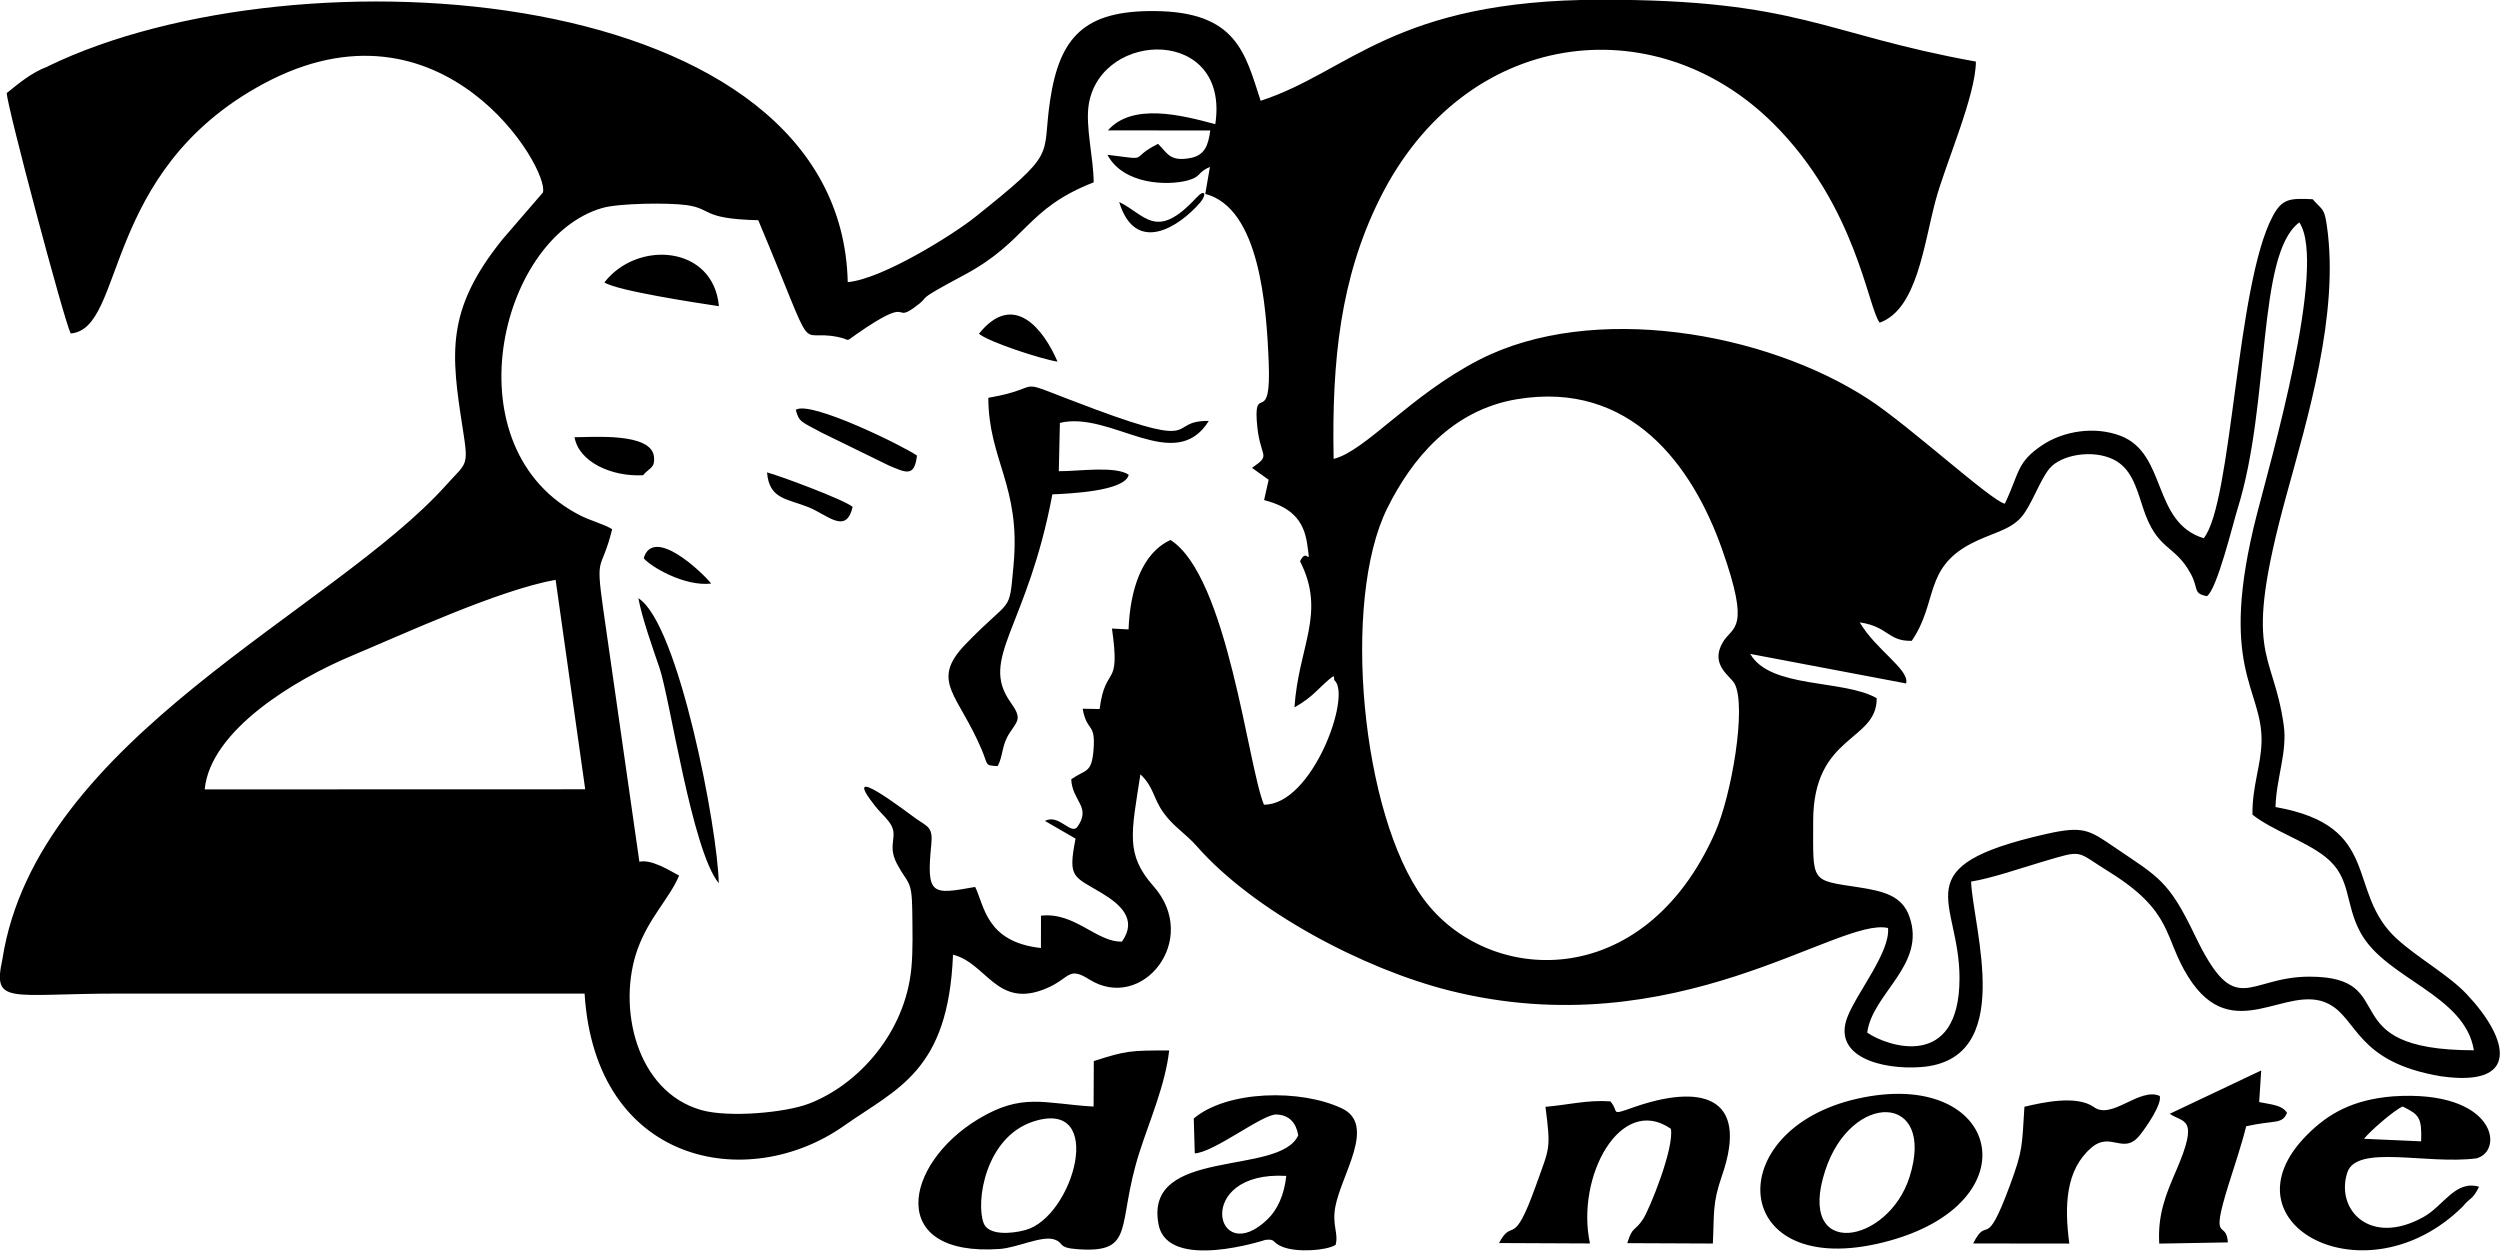 <svg xmlns="http://www.w3.org/2000/svg" xml:space="preserve" width="106.701" height="53.374" style="shape-rendering:geometricPrecision;text-rendering:geometricPrecision;image-rendering:optimizeQuality;fill-rule:evenodd;clip-rule:evenodd" viewBox="0 0 669.04 334.67"><path d="M54.78 211.25c1.51-15.86 24.25-29.42 39.24-35.71 14.15-5.94 39.53-17.66 54.67-20.37l7.92 56.06-101.82.03zM299.5 54.04c4.39 14.38 16.19 6.6 21.74.1 1.65-1.93 1.4-3.91-1.17-1.13-10.69 11.52-13.52 4.48-20.57 1.04zm-127.24 95.34c1.64 2.1 10.79 7.65 18.07 6.79-2.42-3.02-15.45-15.46-18.07-6.79zm55.91-13.73c-2.1-1.85-19.29-8.27-22.9-9.23.58 7.21 5.32 7 11.04 9.29 5.19 2.08 10.12 7.46 11.87-.06zm33.81-46.34c2.63 2.23 16.75 6.82 21.03 7.47-3.76-8.78-11.78-18.97-21.03-7.47zm-89.89 37.87c1.72-2.07 3.32-1.87 2.9-5.09-.84-6.39-16.49-5.08-21.23-5.08 1.11 6.54 9.79 10.62 18.33 10.17zm40.87-17.52c.88 3.39 1.51 3.16 6.95 6.13l17.89 8.75c4.79 2.05 6.91 3.14 7.6-2.62-3.49-2.47-28.55-14.85-32.43-12.25zm-51.22-34.08c3.36 2.23 24.9 5.5 30.65 6.36-1.44-16.27-21.81-17.78-30.65-6.36zm30.61 160.79c-.21-14.14-10.73-69.58-21.52-76.28 1.04 5.49 3.91 13.48 5.69 18.74 2.77 8.16 8.65 48.75 15.83 57.54zm388.3 61.69c3.7 2.56 8.05.66 1.64 15.43-2.66 6.13-4.9 11.61-4.44 19.32l18.37-.32c-.42-6.34-4.89.86.12-15.27 1.51-4.86 3.54-10.76 4.77-15.81 7.73-1.75 9.59-.4 10.94-3.6-1.37-2.17-4.49-2.23-7.46-2.88l.55-8.46-24.48 11.6zm-38.88-1.87c-.67 10.64-.39 11.56-3.87 21-6.76 18.33-5.79 7.59-9.86 15.58l25.74.03c-1.37-10.34-.91-19.77 5.87-25.62 5.24-4.53 8.6 2.04 12.95-3.32 1.94-2.4 6-8.42 5.39-10.56-5.39-2.44-12.92 6.57-17.68 2.93-4.64-3.18-13.5-1.25-18.55-.04zm90.88 8.57c1.64-2.08 7.86-7.5 10.33-8.65 4.48 2.2 5.16 3 4.96 9.33l-15.29-.68zm26.35 18.2c2.15-2.64 2.68-1.78 4.44-5.37-6.39-1.84-9.41 5.05-14.87 8.1-14.28 7.95-23.58-1.93-20.41-11.85 2.47-7.71 21.16-2.12 34.56-3.84 7.58-1.99 5.18-18.44-22.32-16.6-10.8.89-17.39 4.62-23.13 10.45-23.32 23.65 15.83 44.62 41.73 19.11zm-147.97-8c-5.74 18.17-30.44 22.35-22.57-1.72 6.97-21.32 29.7-20.85 22.57 1.72zm-13.99-20.93c-37.07 8.36-34.2 48.89 7.2 38.39 40.48-10.27 31.15-47.03-7.2-38.39zm-152.81 20.66c-.54 5.04-2.35 9.03-4.98 11.58-14.03 13.58-20.1-13.02 4.98-11.58zm-24.76-15.36.27 9.33c5.2-.27 18.12-10.52 21.82-10.4 3.53.11 5.32 2.31 5.87 5.55-4.85 11.05-41.41 3-37.38 23.88 2.45 12.69 28.57 4.13 28.61 4.12 2.89-.32 1.59.74 4.71 1.93 3.87 1.47 11.51.95 14.05-.57.87-3.1-1.01-5.24-.06-10.26 1.64-8.66 11-21.88 1.78-26.27-11-5.24-30.71-4.87-39.65 2.67zm-54.98-192.87c.04 16.63 8.7 23.63 6.76 44.63-1.26 13.68-.26 8.23-12.9 21.36-9.6 9.98-1.86 13.31 4.43 28.33 1.75 4.16.68 4.03 4.21 4.24 1.48-2.69 1.01-5.48 3.14-8.78 2.25-3.47 3.46-3.87.32-8.28-8.46-11.91 4.42-19.77 11.18-55.66 4.34-.19 19.48-.8 20.43-5.24-3.55-2.46-13.6-.91-18.71-.96l.29-12.92c13.58-3.38 30.83 14 39.86-.54-11.52-.1-.95 7.83-30.41-3.1-24.75-9.18-11.32-6.07-28.61-3.08zm166.46 188.28c-6.18-.43-11.34.96-17.36 1.46 1.48 11.57 1.15 10.69-2.58 21.14-6.21 17.38-6.1 8.21-9.84 15.32l24.33.11c-3.85-17.83 8.19-40.07 21.66-30.68.9 5.27-5.74 21.56-7.46 24.18-2.26 3.44-2.78 1.75-4.22 6.42l22.91.1c.4-8.13-.17-10.65 2.4-18.03 7.69-22.1-6.3-24.51-23.64-18.42-6.58 2.31-3.64 1.3-6.2-1.61zm-154.43 5.4c19.7-6.4 10.79 25.57-2.14 29.05-3.87 1.05-9.87 1.43-11.13-1.83-2.21-5.73.48-23.06 13.27-27.22zm16.2-16.18-.06 12.18c-13.43-.82-19.12-3.74-30.85 3.34-20.05 12.09-24.63 36.94 5.79 34.76 4.51-.32 11.18-3.6 14.44-2.57 2.98.95.67 2.25 6.46 2.65 15.64 1.08 10.15-6.39 16.46-26.03 2.73-8.5 6.89-17.98 7.93-27.17-10.37 0-11.4.02-20.17 2.84zm113.15-177.11c30.52-5.13 47.07 17.78 54.96 40.07 7.79 22.03 2.87 20.55.28 24.87-3.67 6.12 1.98 9.07 3.11 11.2 3.23 6.12-.81 29.8-5.25 39.84-19.15 43.26-61.01 40.87-78.03 17.7-16.59-22.57-22-79.69-9.69-104.51 6.51-13.13 17.21-26.24 34.63-29.17zm184.75 52.68c2.71-1.82 6.98-19.49 8.21-23.43 8.84-28.29 5.09-68.21 16.51-76.58 7.6 11.33-7.96 64.77-11.4 78.27-10.47 41.04 1.45 46.26 1.29 60.45-.08 6.55-2.55 12.17-2.43 19.78 5.28 4.19 14.01 6.98 19.45 11.25 7.18 5.64 5.09 12.43 9.56 20.48 6.8 12.24 27.88 16.49 30.24 31.32-38.83-.03-18.7-19.68-43.96-19.7-16.81-.02-19.7 11.85-30.67-11-7.12-14.84-9.68-15.57-21.73-23.76-6.6-4.49-8.17-5.66-18.02-3.44-38.75 8.76-23.27 17.45-23.27 38.59 0 24.9-19.33 18.3-24.7 14.59 1.38-10.58 15.89-18.1 11.28-31.09-1.92-5.42-6.59-6.74-13.6-7.81-13.02-1.98-12.14-1.17-12.14-17.73 0-23.26 17.1-21.13 17-32.88-8.86-5.08-28.5-2.48-33.84-11.84l41.71 7.9c1-3.68-8.1-8.95-12.41-16.35 7.76 1.16 7.44 5.08 13.92 4.95 7.02-10.3 3.19-19.38 15.87-26.02 5.29-2.78 10.32-3.48 13.47-7.11 2.71-3.12 4.97-9.99 7.57-13.04 3.09-3.63 11.41-5.12 17.03-2.39 4.67 2.27 6.1 7.19 7.86 12.69 3.85 12.04 8.5 9.77 12.91 18 2.11 3.94.49 5.19 4.27 5.91zM292.68 48.82c0-6.47-2.29-15.12-1.29-21.02 3.39-19.89 37.82-20.62 33.84 5.43-8.95-2.41-22.18-5.81-28.74 1.67l27.4.01c-.55 4.01-1.46 6.69-5.44 7.4-5.34.96-5.94-1.21-8.53-3.82-8.25 4.12-1.48 4.45-13.55 2.93 4.25 8.08 16.29 8.3 21.54 6.85 3.66-1.01 2.44-2.12 5.89-3.61l-1.25 7.23c14.55 3.78 16.38 30.08 16.98 45.12.68 17-3.8 5.93-3.21 15.4.66 10.57 4.33 8.89-1.26 12.8l4.45 3.18-1.22 5.44c6.92 1.79 10.58 5.05 11.54 11.78 1.01 7.14.05.38-1.91 4.6 7.05 13.9-.41 22.66-1.5 39.09 2.48-1.37 4.33-2.82 5.97-4.42 6.18-5.99 4.15-3.36 4.78-2.78 4.57 4.19-6.05 33.38-18.92 33.24-4.28-10.32-9.75-61.14-25-70.83-7.64 3.48-10.82 13.22-11.23 23.93l-4.44-.23c2.37 16.56-1.74 9.29-3.3 21.54l-4.54-.09c1.16 6.51 3.52 3.45 2.9 11.09-.51 6.27-2.05 5.06-5.96 7.79.28 5.99 5.53 7.35 1.56 12.87-1.84 1.9-4.89-3.65-8.6-1.72l8.2 4.74c-2.1 10.68-.59 9.99 7.03 14.59 4.86 2.93 9.65 6.98 5.38 12.96-6.74.23-12.59-7.97-21.66-6.93l-.02 8.65c-14.71-1.59-15.13-11.38-17.6-16.34-11.58 2.06-13.12 2.4-11.73-11.46.46-4.56-1-4.66-4.01-6.76-2.51-1.76-20.92-16-11.11-3.53 1.39 1.77 2.21 2.33 3.66 4.14 3.18 3.96-.64 5.88 2.26 11.41 2.92 5.55 4 4.03 4.1 12.55.05 4.82.22 10.77-.25 15.49-1.69 17.27-14.25 31.13-27.42 36.16-6.37 2.44-21.42 3.77-28.71 1.73-17.58-4.91-22.71-27.77-17.08-43.21 3.06-8.39 8.49-13.47 11.07-19.56-2.72-1.45-7.41-4.42-10.64-3.71l-9.67-67.58c-2.16-15.22-.55-9.57 2.39-21.41-2.08-1.3-5.75-2.28-8.32-3.57-35.2-17.64-22.2-74.34 5.67-82.39 4.49-1.3 17.75-1.44 22.5-.78 7.1.98 3.89 3.69 19.25 4.05 16.25 38.69 9.77 28.9 21.27 31.24 3.78.77 1.66 1.58 5.05-.77 15.16-10.52 9.62-2.97 15.31-7.01 5.57-3.95-1.46-.82 13.54-8.84 16.88-9.03 16.37-17.64 34.55-24.74zM12.89 17.75C8.12 19.51 4.7 22.64 1.8 24.9c.08 3.59 15.41 61.08 17.11 64.34 14.73-1.17 8.01-43.35 51.58-66.81 47.94-25.81 76.67 22.81 74.8 29.09l-10.83 12.55c-15.28 19-13.76 30.57-10.61 50.72 1.61 10.26 1.07 8.86-4.37 14.94C89.18 163.63 9.82 197.61.64 256.7c-2.69 12.41 1.75 9.2 31.13 9.2h124.67c2.88 45.79 43.74 53.49 69.43 35.38 14.25-10.04 27.91-14.52 29.17-45.79 9.06 2.28 11.75 14.65 25 9.01 6.36-2.7 5.76-5.98 11.42-2.41 14.21 8.95 29.87-10.65 17.25-24.91-7.57-8.56-5.96-14.13-3.52-29.96 3.6 3.41 3.39 6.35 6.12 10.19s6.01 5.67 8.98 9.06c15.13 17.24 44.51 32.85 67.75 38.66 60.61 15.15 103.94-19.87 117.23-16.78.6 6.42-8.24 17.17-10.83 23.72-4.25 10.77 9.22 14.27 19.62 13.5 25.57-1.89 14.02-36.9 13.43-49.64 5.52-.89 13.37-3.62 19.07-5.3 11.26-3.33 8.78-2.93 17.67 2.56 17.62 10.88 14.66 17.58 21.44 28.33 11.88 18.84 26.3 1.4 37.5 7.13 7.84 4.01 7.38 15.61 30.09 19.38 21.39 3.06 18.18-10.01 6.86-21.99-4.87-5.15-13.02-9.64-18.68-14.79-13.82-12.59-3.56-30.19-32.48-35.27.22-7.81 3.22-14.75 2.2-21.95-2.94-20.72-11.29-17.61.65-61.24 5.73-20.93 14.25-48.79 10.92-72.24-.72-5.07-1.19-4.19-3.81-7.23-6.33-.34-8.26-.06-10.74 4.62-9.77 18.39-10.81 76.86-18.44 86.1-13.86-4.26-9.77-22.63-22.23-27.4-7-2.68-15.33-1.26-20.91 2.45-6.99 4.65-6.11 7.41-10.08 15.71-3.65-.77-25.57-20.87-36.46-27.97-27.77-18.09-74.03-26.03-104.17-10.56-18.54 9.52-30.44 24.43-38.99 26.54-.52-26.4 1.84-48.45 12.29-69.52 22.82-46.04 73.72-51.58 105.24-20.38 22.35 22.11 25.45 49.57 28.61 53.44 10.01-3.59 11.76-20.78 14.97-32.75 2.59-9.67 10.75-28.03 10.77-37.12C487.72 9.07 481.61-.13 428.36-.07c-55.36.05-67.27 19.35-90.99 27.04-4.15-12.71-6.38-23.82-28.33-24.01-18.55-.16-25.44 6.63-28.02 23.92-2.34 15.62 2.46 13.25-20.21 31.33-5.59 4.46-24.68 16.49-33.94 17.29-1.83-80.44-147.23-90.19-214-57.78z" style="fill:#000"/></svg>